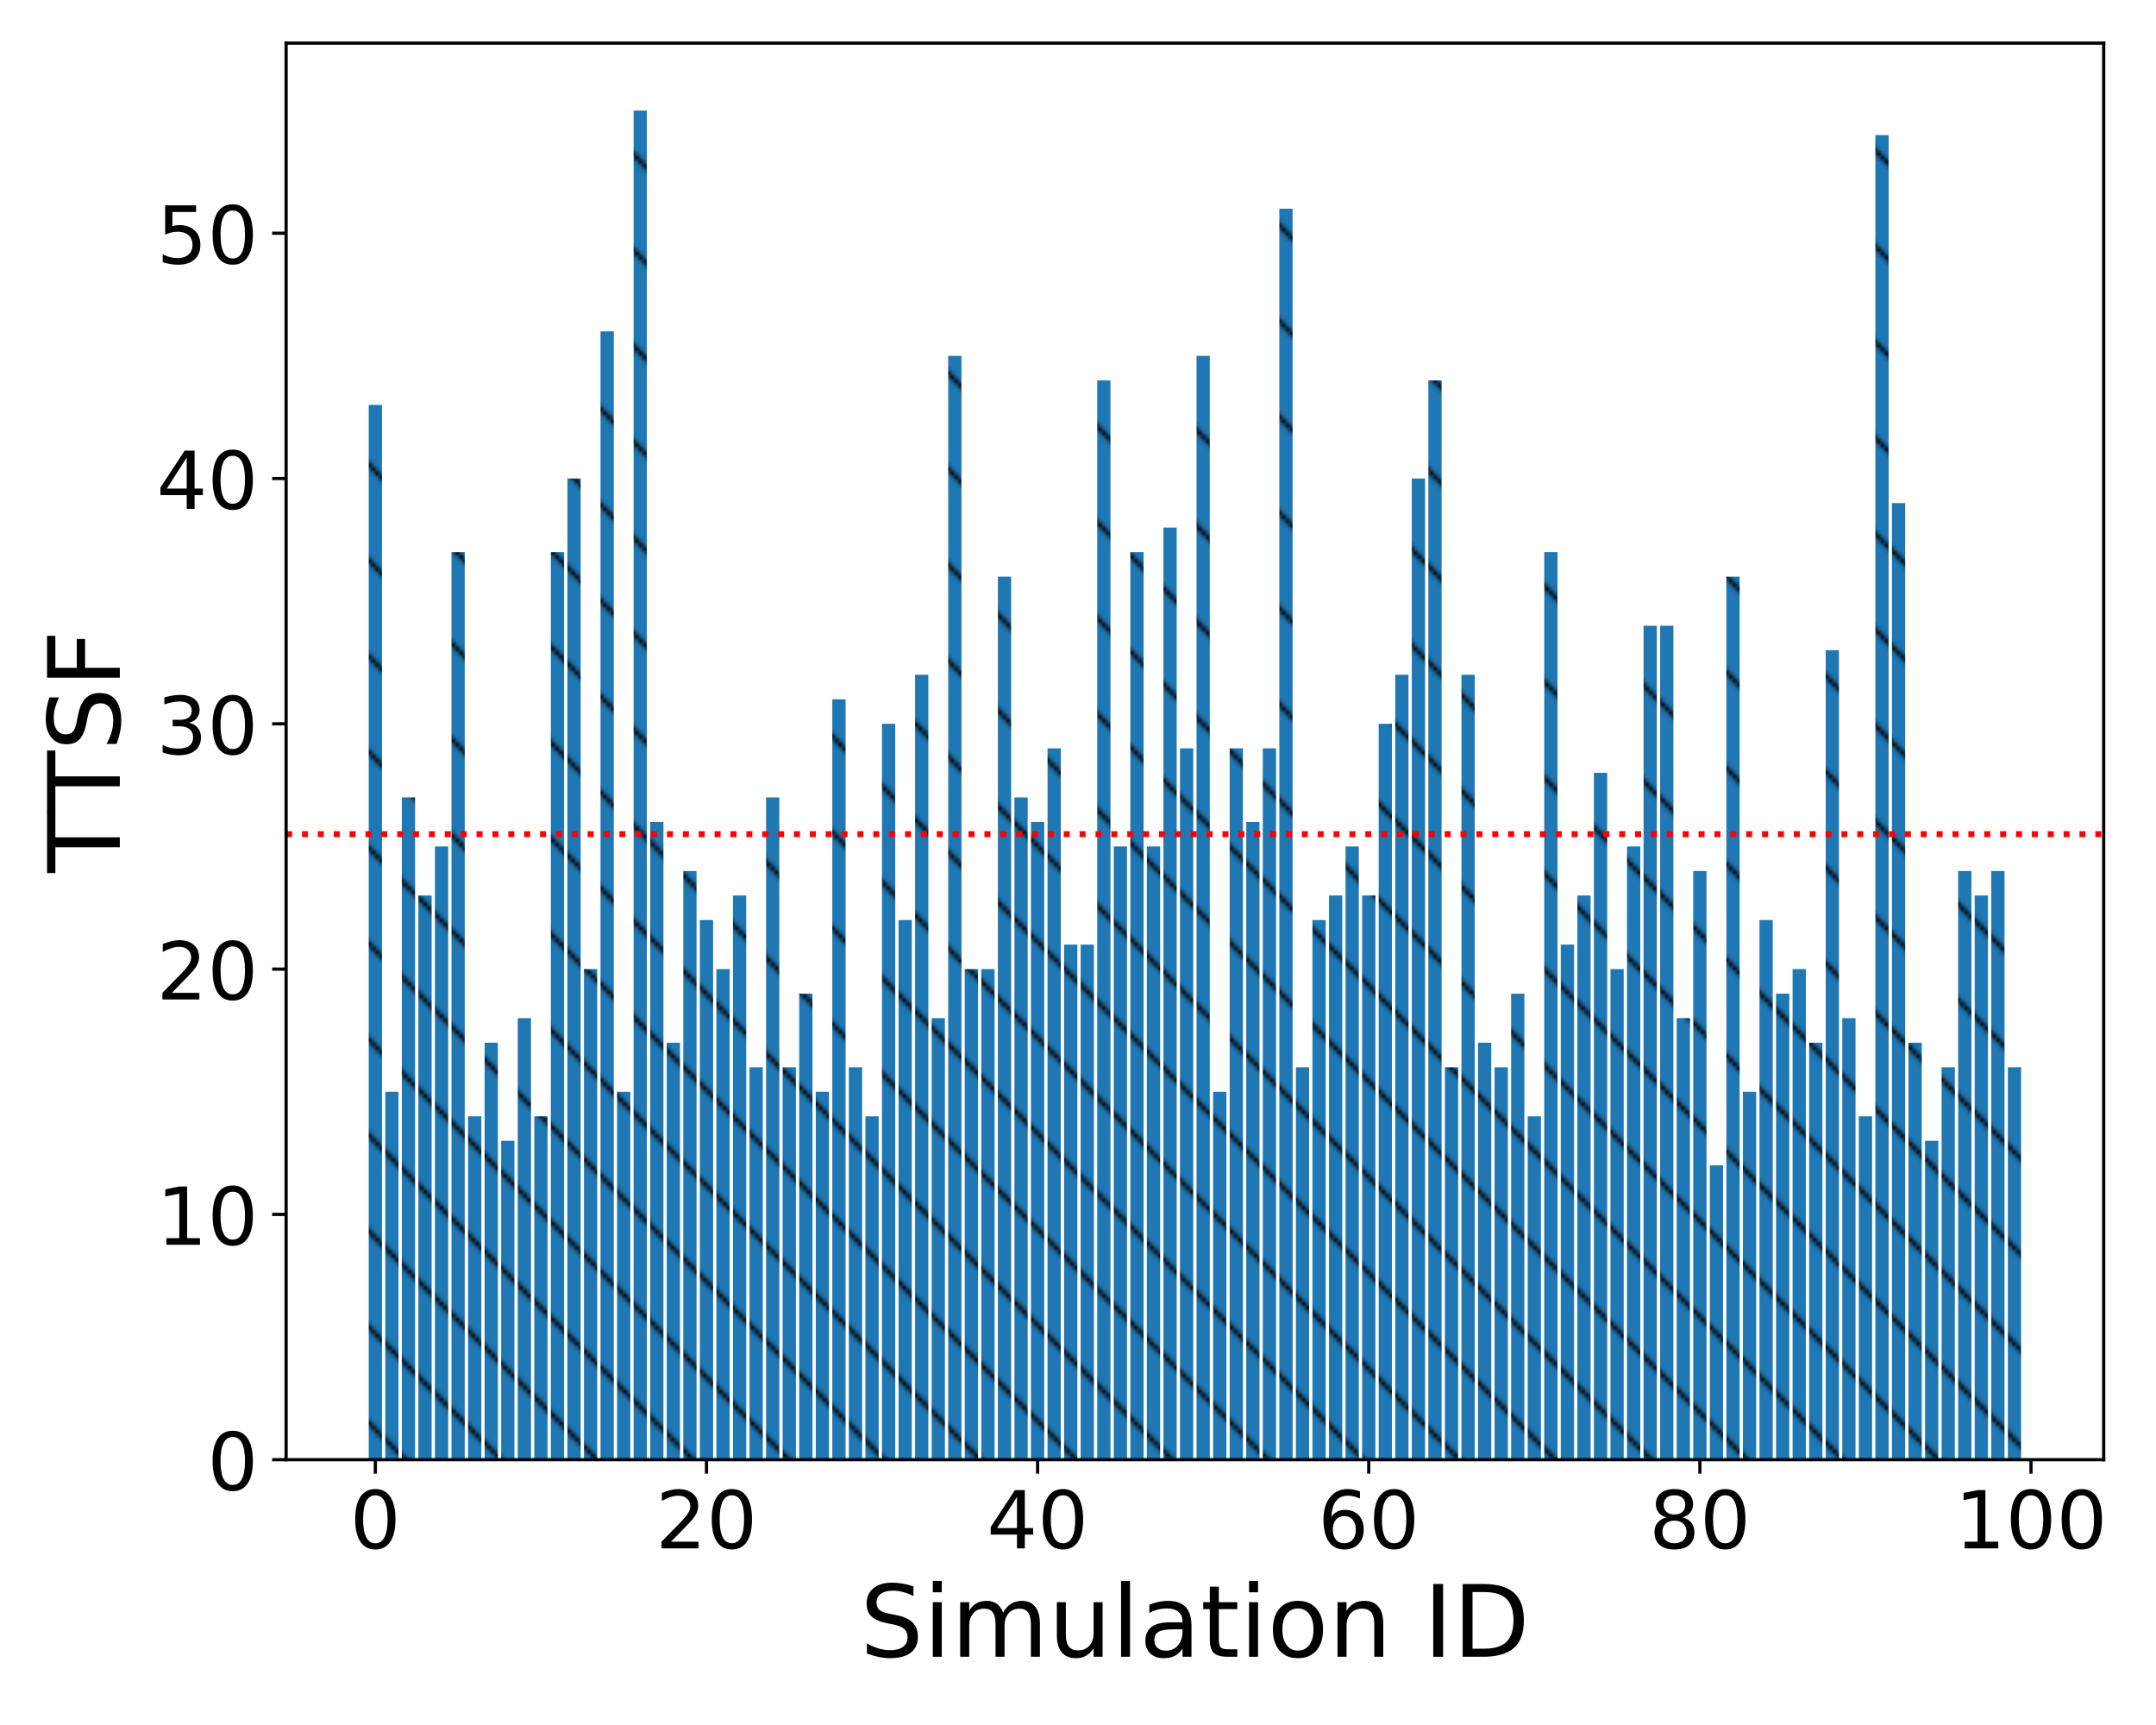 <?xml version="1.0" encoding="utf-8" standalone="no"?>
<!DOCTYPE svg PUBLIC "-//W3C//DTD SVG 1.1//EN"
  "http://www.w3.org/Graphics/SVG/1.1/DTD/svg11.dtd">
<!-- Created with matplotlib (https://matplotlib.org/) -->
<svg height="432pt" version="1.1" viewBox="0 0 540 432" width="540pt" xmlns="http://www.w3.org/2000/svg" xmlns:xlink="http://www.w3.org/1999/xlink">
 <defs>
  <style type="text/css">
*{stroke-linecap:butt;stroke-linejoin:round;}
  </style>
 </defs>
 <g id="figure_1">
  <g id="patch_1">
   <path d="M 0 432 
L 540 432 
L 540 0 
L 0 0 
z
" style="fill:#ffffff;"/>
  </g>
  <g id="axes_1">
   <g id="patch_2">
    <path d="M 71.66 365.56 
L 526.9 365.56 
L 526.9 10.8 
L 71.66 10.8 
z
" style="fill:#ffffff;"/>
   </g>
   <g id="patch_3">
    <path clip-path="url(#p00362e056c)" d="M 92.353 365.56 
L 95.67 365.56 
L 95.67 101.41 
L 92.353 101.41 
z
" style="fill:url(#h2768b518cf);"/>
   </g>
   <g id="patch_4">
    <path clip-path="url(#p00362e056c)" d="M 96.5 365.56 
L 99.817 365.56 
L 99.817 273.415 
L 96.5 273.415 
z
" style="fill:url(#h2768b518cf);"/>
   </g>
   <g id="patch_5">
    <path clip-path="url(#p00362e056c)" d="M 100.646 365.56 
L 103.964 365.56 
L 103.964 199.698 
L 100.646 199.698 
z
" style="fill:url(#h2768b518cf);"/>
   </g>
   <g id="patch_6">
    <path clip-path="url(#p00362e056c)" d="M 104.793 365.56 
L 108.111 365.56 
L 108.111 224.27 
L 104.793 224.27 
z
" style="fill:url(#h2768b518cf);"/>
   </g>
   <g id="patch_7">
    <path clip-path="url(#p00362e056c)" d="M 108.94 365.56 
L 112.258 365.56 
L 112.258 211.984 
L 108.94 211.984 
z
" style="fill:url(#h2768b518cf);"/>
   </g>
   <g id="patch_8">
    <path clip-path="url(#p00362e056c)" d="M 113.087 365.56 
L 116.404 365.56 
L 116.404 138.268 
L 113.087 138.268 
z
" style="fill:url(#h2768b518cf);"/>
   </g>
   <g id="patch_9">
    <path clip-path="url(#p00362e056c)" d="M 117.234 365.56 
L 120.551 365.56 
L 120.551 279.558 
L 117.234 279.558 
z
" style="fill:url(#h2768b518cf);"/>
   </g>
   <g id="patch_10">
    <path clip-path="url(#p00362e056c)" d="M 121.381 365.56 
L 124.698 365.56 
L 124.698 261.128 
L 121.381 261.128 
z
" style="fill:url(#h2768b518cf);"/>
   </g>
   <g id="patch_11">
    <path clip-path="url(#p00362e056c)" d="M 125.527 365.56 
L 128.845 365.56 
L 128.845 285.701 
L 125.527 285.701 
z
" style="fill:url(#h2768b518cf);"/>
   </g>
   <g id="patch_12">
    <path clip-path="url(#p00362e056c)" d="M 129.674 365.56 
L 132.992 365.56 
L 132.992 254.985 
L 129.674 254.985 
z
" style="fill:url(#h2768b518cf);"/>
   </g>
   <g id="patch_13">
    <path clip-path="url(#p00362e056c)" d="M 133.821 365.56 
L 137.139 365.56 
L 137.139 279.558 
L 133.821 279.558 
z
" style="fill:url(#h2768b518cf);"/>
   </g>
   <g id="patch_14">
    <path clip-path="url(#p00362e056c)" d="M 137.968 365.56 
L 141.285 365.56 
L 141.285 138.268 
L 137.968 138.268 
z
" style="fill:url(#h2768b518cf);"/>
   </g>
   <g id="patch_15">
    <path clip-path="url(#p00362e056c)" d="M 142.115 365.56 
L 145.432 365.56 
L 145.432 119.839 
L 142.115 119.839 
z
" style="fill:url(#h2768b518cf);"/>
   </g>
   <g id="patch_16">
    <path clip-path="url(#p00362e056c)" d="M 146.262 365.56 
L 149.579 365.56 
L 149.579 242.699 
L 146.262 242.699 
z
" style="fill:url(#h2768b518cf);"/>
   </g>
   <g id="patch_17">
    <path clip-path="url(#p00362e056c)" d="M 150.409 365.56 
L 153.726 365.56 
L 153.726 82.981 
L 150.409 82.981 
z
" style="fill:url(#h2768b518cf);"/>
   </g>
   <g id="patch_18">
    <path clip-path="url(#p00362e056c)" d="M 154.555 365.56 
L 157.873 365.56 
L 157.873 273.415 
L 154.555 273.415 
z
" style="fill:url(#h2768b518cf);"/>
   </g>
   <g id="patch_19">
    <path clip-path="url(#p00362e056c)" d="M 158.702 365.56 
L 162.02 365.56 
L 162.02 27.693 
L 158.702 27.693 
z
" style="fill:url(#h2768b518cf);"/>
   </g>
   <g id="patch_20">
    <path clip-path="url(#p00362e056c)" d="M 162.849 365.56 
L 166.167 365.56 
L 166.167 205.841 
L 162.849 205.841 
z
" style="fill:url(#h2768b518cf);"/>
   </g>
   <g id="patch_21">
    <path clip-path="url(#p00362e056c)" d="M 166.996 365.56 
L 170.313 365.56 
L 170.313 261.128 
L 166.996 261.128 
z
" style="fill:url(#h2768b518cf);"/>
   </g>
   <g id="patch_22">
    <path clip-path="url(#p00362e056c)" d="M 171.143 365.56 
L 174.46 365.56 
L 174.46 218.127 
L 171.143 218.127 
z
" style="fill:url(#h2768b518cf);"/>
   </g>
   <g id="patch_23">
    <path clip-path="url(#p00362e056c)" d="M 175.29 365.56 
L 178.607 365.56 
L 178.607 230.413 
L 175.29 230.413 
z
" style="fill:url(#h2768b518cf);"/>
   </g>
   <g id="patch_24">
    <path clip-path="url(#p00362e056c)" d="M 179.436 365.56 
L 182.754 365.56 
L 182.754 242.699 
L 179.436 242.699 
z
" style="fill:url(#h2768b518cf);"/>
   </g>
   <g id="patch_25">
    <path clip-path="url(#p00362e056c)" d="M 183.583 365.56 
L 186.901 365.56 
L 186.901 224.27 
L 183.583 224.27 
z
" style="fill:url(#h2768b518cf);"/>
   </g>
   <g id="patch_26">
    <path clip-path="url(#p00362e056c)" d="M 187.73 365.56 
L 191.048 365.56 
L 191.048 267.272 
L 187.73 267.272 
z
" style="fill:url(#h2768b518cf);"/>
   </g>
   <g id="patch_27">
    <path clip-path="url(#p00362e056c)" d="M 191.877 365.56 
L 195.194 365.56 
L 195.194 199.698 
L 191.877 199.698 
z
" style="fill:url(#h2768b518cf);"/>
   </g>
   <g id="patch_28">
    <path clip-path="url(#p00362e056c)" d="M 196.024 365.56 
L 199.341 365.56 
L 199.341 267.272 
L 196.024 267.272 
z
" style="fill:url(#h2768b518cf);"/>
   </g>
   <g id="patch_29">
    <path clip-path="url(#p00362e056c)" d="M 200.171 365.56 
L 203.488 365.56 
L 203.488 248.842 
L 200.171 248.842 
z
" style="fill:url(#h2768b518cf);"/>
   </g>
   <g id="patch_30">
    <path clip-path="url(#p00362e056c)" d="M 204.318 365.56 
L 207.635 365.56 
L 207.635 273.415 
L 204.318 273.415 
z
" style="fill:url(#h2768b518cf);"/>
   </g>
   <g id="patch_31">
    <path clip-path="url(#p00362e056c)" d="M 208.464 365.56 
L 211.782 365.56 
L 211.782 175.126 
L 208.464 175.126 
z
" style="fill:url(#h2768b518cf);"/>
   </g>
   <g id="patch_32">
    <path clip-path="url(#p00362e056c)" d="M 212.611 365.56 
L 215.929 365.56 
L 215.929 267.272 
L 212.611 267.272 
z
" style="fill:url(#h2768b518cf);"/>
   </g>
   <g id="patch_33">
    <path clip-path="url(#p00362e056c)" d="M 216.758 365.56 
L 220.076 365.56 
L 220.076 279.558 
L 216.758 279.558 
z
" style="fill:url(#h2768b518cf);"/>
   </g>
   <g id="patch_34">
    <path clip-path="url(#p00362e056c)" d="M 220.905 365.56 
L 224.222 365.56 
L 224.222 181.269 
L 220.905 181.269 
z
" style="fill:url(#h2768b518cf);"/>
   </g>
   <g id="patch_35">
    <path clip-path="url(#p00362e056c)" d="M 225.052 365.56 
L 228.369 365.56 
L 228.369 230.413 
L 225.052 230.413 
z
" style="fill:url(#h2768b518cf);"/>
   </g>
   <g id="patch_36">
    <path clip-path="url(#p00362e056c)" d="M 229.199 365.56 
L 232.516 365.56 
L 232.516 168.983 
L 229.199 168.983 
z
" style="fill:url(#h2768b518cf);"/>
   </g>
   <g id="patch_37">
    <path clip-path="url(#p00362e056c)" d="M 233.345 365.56 
L 236.663 365.56 
L 236.663 254.985 
L 233.345 254.985 
z
" style="fill:url(#h2768b518cf);"/>
   </g>
   <g id="patch_38">
    <path clip-path="url(#p00362e056c)" d="M 237.492 365.56 
L 240.81 365.56 
L 240.81 89.124 
L 237.492 89.124 
z
" style="fill:url(#h2768b518cf);"/>
   </g>
   <g id="patch_39">
    <path clip-path="url(#p00362e056c)" d="M 241.639 365.56 
L 244.957 365.56 
L 244.957 242.699 
L 241.639 242.699 
z
" style="fill:url(#h2768b518cf);"/>
   </g>
   <g id="patch_40">
    <path clip-path="url(#p00362e056c)" d="M 245.786 365.56 
L 249.103 365.56 
L 249.103 242.699 
L 245.786 242.699 
z
" style="fill:url(#h2768b518cf);"/>
   </g>
   <g id="patch_41">
    <path clip-path="url(#p00362e056c)" d="M 249.933 365.56 
L 253.25 365.56 
L 253.25 144.411 
L 249.933 144.411 
z
" style="fill:url(#h2768b518cf);"/>
   </g>
   <g id="patch_42">
    <path clip-path="url(#p00362e056c)" d="M 254.08 365.56 
L 257.397 365.56 
L 257.397 199.698 
L 254.08 199.698 
z
" style="fill:url(#h2768b518cf);"/>
   </g>
   <g id="patch_43">
    <path clip-path="url(#p00362e056c)" d="M 258.226 365.56 
L 261.544 365.56 
L 261.544 205.841 
L 258.226 205.841 
z
" style="fill:url(#h2768b518cf);"/>
   </g>
   <g id="patch_44">
    <path clip-path="url(#p00362e056c)" d="M 262.373 365.56 
L 265.691 365.56 
L 265.691 187.412 
L 262.373 187.412 
z
" style="fill:url(#h2768b518cf);"/>
   </g>
   <g id="patch_45">
    <path clip-path="url(#p00362e056c)" d="M 266.52 365.56 
L 269.838 365.56 
L 269.838 236.556 
L 266.52 236.556 
z
" style="fill:url(#h2768b518cf);"/>
   </g>
   <g id="patch_46">
    <path clip-path="url(#p00362e056c)" d="M 270.667 365.56 
L 273.984 365.56 
L 273.984 236.556 
L 270.667 236.556 
z
" style="fill:url(#h2768b518cf);"/>
   </g>
   <g id="patch_47">
    <path clip-path="url(#p00362e056c)" d="M 274.814 365.56 
L 278.131 365.56 
L 278.131 95.267 
L 274.814 95.267 
z
" style="fill:url(#h2768b518cf);"/>
   </g>
   <g id="patch_48">
    <path clip-path="url(#p00362e056c)" d="M 278.961 365.56 
L 282.278 365.56 
L 282.278 211.984 
L 278.961 211.984 
z
" style="fill:url(#h2768b518cf);"/>
   </g>
   <g id="patch_49">
    <path clip-path="url(#p00362e056c)" d="M 283.108 365.56 
L 286.425 365.56 
L 286.425 138.268 
L 283.108 138.268 
z
" style="fill:url(#h2768b518cf);"/>
   </g>
   <g id="patch_50">
    <path clip-path="url(#p00362e056c)" d="M 287.254 365.56 
L 290.572 365.56 
L 290.572 211.984 
L 287.254 211.984 
z
" style="fill:url(#h2768b518cf);"/>
   </g>
   <g id="patch_51">
    <path clip-path="url(#p00362e056c)" d="M 291.401 365.56 
L 294.719 365.56 
L 294.719 132.125 
L 291.401 132.125 
z
" style="fill:url(#h2768b518cf);"/>
   </g>
   <g id="patch_52">
    <path clip-path="url(#p00362e056c)" d="M 295.548 365.56 
L 298.866 365.56 
L 298.866 187.412 
L 295.548 187.412 
z
" style="fill:url(#h2768b518cf);"/>
   </g>
   <g id="patch_53">
    <path clip-path="url(#p00362e056c)" d="M 299.695 365.56 
L 303.012 365.56 
L 303.012 89.124 
L 299.695 89.124 
z
" style="fill:url(#h2768b518cf);"/>
   </g>
   <g id="patch_54">
    <path clip-path="url(#p00362e056c)" d="M 303.842 365.56 
L 307.159 365.56 
L 307.159 273.415 
L 303.842 273.415 
z
" style="fill:url(#h2768b518cf);"/>
   </g>
   <g id="patch_55">
    <path clip-path="url(#p00362e056c)" d="M 307.989 365.56 
L 311.306 365.56 
L 311.306 187.412 
L 307.989 187.412 
z
" style="fill:url(#h2768b518cf);"/>
   </g>
   <g id="patch_56">
    <path clip-path="url(#p00362e056c)" d="M 312.135 365.56 
L 315.453 365.56 
L 315.453 205.841 
L 312.135 205.841 
z
" style="fill:url(#h2768b518cf);"/>
   </g>
   <g id="patch_57">
    <path clip-path="url(#p00362e056c)" d="M 316.282 365.56 
L 319.6 365.56 
L 319.6 187.412 
L 316.282 187.412 
z
" style="fill:url(#h2768b518cf);"/>
   </g>
   <g id="patch_58">
    <path clip-path="url(#p00362e056c)" d="M 320.429 365.56 
L 323.747 365.56 
L 323.747 52.265 
L 320.429 52.265 
z
" style="fill:url(#h2768b518cf);"/>
   </g>
   <g id="patch_59">
    <path clip-path="url(#p00362e056c)" d="M 324.576 365.56 
L 327.893 365.56 
L 327.893 267.272 
L 324.576 267.272 
z
" style="fill:url(#h2768b518cf);"/>
   </g>
   <g id="patch_60">
    <path clip-path="url(#p00362e056c)" d="M 328.723 365.56 
L 332.04 365.56 
L 332.04 230.413 
L 328.723 230.413 
z
" style="fill:url(#h2768b518cf);"/>
   </g>
   <g id="patch_61">
    <path clip-path="url(#p00362e056c)" d="M 332.87 365.56 
L 336.187 365.56 
L 336.187 224.27 
L 332.87 224.27 
z
" style="fill:url(#h2768b518cf);"/>
   </g>
   <g id="patch_62">
    <path clip-path="url(#p00362e056c)" d="M 337.016 365.56 
L 340.334 365.56 
L 340.334 211.984 
L 337.016 211.984 
z
" style="fill:url(#h2768b518cf);"/>
   </g>
   <g id="patch_63">
    <path clip-path="url(#p00362e056c)" d="M 341.163 365.56 
L 344.481 365.56 
L 344.481 224.27 
L 341.163 224.27 
z
" style="fill:url(#h2768b518cf);"/>
   </g>
   <g id="patch_64">
    <path clip-path="url(#p00362e056c)" d="M 345.31 365.56 
L 348.628 365.56 
L 348.628 181.269 
L 345.31 181.269 
z
" style="fill:url(#h2768b518cf);"/>
   </g>
   <g id="patch_65">
    <path clip-path="url(#p00362e056c)" d="M 349.457 365.56 
L 352.774 365.56 
L 352.774 168.983 
L 349.457 168.983 
z
" style="fill:url(#h2768b518cf);"/>
   </g>
   <g id="patch_66">
    <path clip-path="url(#p00362e056c)" d="M 353.604 365.56 
L 356.921 365.56 
L 356.921 119.839 
L 353.604 119.839 
z
" style="fill:url(#h2768b518cf);"/>
   </g>
   <g id="patch_67">
    <path clip-path="url(#p00362e056c)" d="M 357.751 365.56 
L 361.068 365.56 
L 361.068 95.267 
L 357.751 95.267 
z
" style="fill:url(#h2768b518cf);"/>
   </g>
   <g id="patch_68">
    <path clip-path="url(#p00362e056c)" d="M 361.898 365.56 
L 365.215 365.56 
L 365.215 267.272 
L 361.898 267.272 
z
" style="fill:url(#h2768b518cf);"/>
   </g>
   <g id="patch_69">
    <path clip-path="url(#p00362e056c)" d="M 366.044 365.56 
L 369.362 365.56 
L 369.362 168.983 
L 366.044 168.983 
z
" style="fill:url(#h2768b518cf);"/>
   </g>
   <g id="patch_70">
    <path clip-path="url(#p00362e056c)" d="M 370.191 365.56 
L 373.509 365.56 
L 373.509 261.128 
L 370.191 261.128 
z
" style="fill:url(#h2768b518cf);"/>
   </g>
   <g id="patch_71">
    <path clip-path="url(#p00362e056c)" d="M 374.338 365.56 
L 377.656 365.56 
L 377.656 267.272 
L 374.338 267.272 
z
" style="fill:url(#h2768b518cf);"/>
   </g>
   <g id="patch_72">
    <path clip-path="url(#p00362e056c)" d="M 378.485 365.56 
L 381.802 365.56 
L 381.802 248.842 
L 378.485 248.842 
z
" style="fill:url(#h2768b518cf);"/>
   </g>
   <g id="patch_73">
    <path clip-path="url(#p00362e056c)" d="M 382.632 365.56 
L 385.949 365.56 
L 385.949 279.558 
L 382.632 279.558 
z
" style="fill:url(#h2768b518cf);"/>
   </g>
   <g id="patch_74">
    <path clip-path="url(#p00362e056c)" d="M 386.779 365.56 
L 390.096 365.56 
L 390.096 138.268 
L 386.779 138.268 
z
" style="fill:url(#h2768b518cf);"/>
   </g>
   <g id="patch_75">
    <path clip-path="url(#p00362e056c)" d="M 390.925 365.56 
L 394.243 365.56 
L 394.243 236.556 
L 390.925 236.556 
z
" style="fill:url(#h2768b518cf);"/>
   </g>
   <g id="patch_76">
    <path clip-path="url(#p00362e056c)" d="M 395.072 365.56 
L 398.39 365.56 
L 398.39 224.27 
L 395.072 224.27 
z
" style="fill:url(#h2768b518cf);"/>
   </g>
   <g id="patch_77">
    <path clip-path="url(#p00362e056c)" d="M 399.219 365.56 
L 402.537 365.56 
L 402.537 193.555 
L 399.219 193.555 
z
" style="fill:url(#h2768b518cf);"/>
   </g>
   <g id="patch_78">
    <path clip-path="url(#p00362e056c)" d="M 403.366 365.56 
L 406.683 365.56 
L 406.683 242.699 
L 403.366 242.699 
z
" style="fill:url(#h2768b518cf);"/>
   </g>
   <g id="patch_79">
    <path clip-path="url(#p00362e056c)" d="M 407.513 365.56 
L 410.83 365.56 
L 410.83 211.984 
L 407.513 211.984 
z
" style="fill:url(#h2768b518cf);"/>
   </g>
   <g id="patch_80">
    <path clip-path="url(#p00362e056c)" d="M 411.66 365.56 
L 414.977 365.56 
L 414.977 156.697 
L 411.66 156.697 
z
" style="fill:url(#h2768b518cf);"/>
   </g>
   <g id="patch_81">
    <path clip-path="url(#p00362e056c)" d="M 415.807 365.56 
L 419.124 365.56 
L 419.124 156.697 
L 415.807 156.697 
z
" style="fill:url(#h2768b518cf);"/>
   </g>
   <g id="patch_82">
    <path clip-path="url(#p00362e056c)" d="M 419.953 365.56 
L 423.271 365.56 
L 423.271 254.985 
L 419.953 254.985 
z
" style="fill:url(#h2768b518cf);"/>
   </g>
   <g id="patch_83">
    <path clip-path="url(#p00362e056c)" d="M 424.1 365.56 
L 427.418 365.56 
L 427.418 218.127 
L 424.1 218.127 
z
" style="fill:url(#h2768b518cf);"/>
   </g>
   <g id="patch_84">
    <path clip-path="url(#p00362e056c)" d="M 428.247 365.56 
L 431.565 365.56 
L 431.565 291.844 
L 428.247 291.844 
z
" style="fill:url(#h2768b518cf);"/>
   </g>
   <g id="patch_85">
    <path clip-path="url(#p00362e056c)" d="M 432.394 365.56 
L 435.711 365.56 
L 435.711 144.411 
L 432.394 144.411 
z
" style="fill:url(#h2768b518cf);"/>
   </g>
   <g id="patch_86">
    <path clip-path="url(#p00362e056c)" d="M 436.541 365.56 
L 439.858 365.56 
L 439.858 273.415 
L 436.541 273.415 
z
" style="fill:url(#h2768b518cf);"/>
   </g>
   <g id="patch_87">
    <path clip-path="url(#p00362e056c)" d="M 440.688 365.56 
L 444.005 365.56 
L 444.005 230.413 
L 440.688 230.413 
z
" style="fill:url(#h2768b518cf);"/>
   </g>
   <g id="patch_88">
    <path clip-path="url(#p00362e056c)" d="M 444.834 365.56 
L 448.152 365.56 
L 448.152 248.842 
L 444.834 248.842 
z
" style="fill:url(#h2768b518cf);"/>
   </g>
   <g id="patch_89">
    <path clip-path="url(#p00362e056c)" d="M 448.981 365.56 
L 452.299 365.56 
L 452.299 242.699 
L 448.981 242.699 
z
" style="fill:url(#h2768b518cf);"/>
   </g>
   <g id="patch_90">
    <path clip-path="url(#p00362e056c)" d="M 453.128 365.56 
L 456.446 365.56 
L 456.446 261.128 
L 453.128 261.128 
z
" style="fill:url(#h2768b518cf);"/>
   </g>
   <g id="patch_91">
    <path clip-path="url(#p00362e056c)" d="M 457.275 365.56 
L 460.592 365.56 
L 460.592 162.84 
L 457.275 162.84 
z
" style="fill:url(#h2768b518cf);"/>
   </g>
   <g id="patch_92">
    <path clip-path="url(#p00362e056c)" d="M 461.422 365.56 
L 464.739 365.56 
L 464.739 254.985 
L 461.422 254.985 
z
" style="fill:url(#h2768b518cf);"/>
   </g>
   <g id="patch_93">
    <path clip-path="url(#p00362e056c)" d="M 465.569 365.56 
L 468.886 365.56 
L 468.886 279.558 
L 465.569 279.558 
z
" style="fill:url(#h2768b518cf);"/>
   </g>
   <g id="patch_94">
    <path clip-path="url(#p00362e056c)" d="M 469.715 365.56 
L 473.033 365.56 
L 473.033 33.836 
L 469.715 33.836 
z
" style="fill:url(#h2768b518cf);"/>
   </g>
   <g id="patch_95">
    <path clip-path="url(#p00362e056c)" d="M 473.862 365.56 
L 477.18 365.56 
L 477.18 125.982 
L 473.862 125.982 
z
" style="fill:url(#h2768b518cf);"/>
   </g>
   <g id="patch_96">
    <path clip-path="url(#p00362e056c)" d="M 478.009 365.56 
L 481.327 365.56 
L 481.327 261.128 
L 478.009 261.128 
z
" style="fill:url(#h2768b518cf);"/>
   </g>
   <g id="patch_97">
    <path clip-path="url(#p00362e056c)" d="M 482.156 365.56 
L 485.473 365.56 
L 485.473 285.701 
L 482.156 285.701 
z
" style="fill:url(#h2768b518cf);"/>
   </g>
   <g id="patch_98">
    <path clip-path="url(#p00362e056c)" d="M 486.303 365.56 
L 489.62 365.56 
L 489.62 267.272 
L 486.303 267.272 
z
" style="fill:url(#h2768b518cf);"/>
   </g>
   <g id="patch_99">
    <path clip-path="url(#p00362e056c)" d="M 490.45 365.56 
L 493.767 365.56 
L 493.767 218.127 
L 490.45 218.127 
z
" style="fill:url(#h2768b518cf);"/>
   </g>
   <g id="patch_100">
    <path clip-path="url(#p00362e056c)" d="M 494.597 365.56 
L 497.914 365.56 
L 497.914 224.27 
L 494.597 224.27 
z
" style="fill:url(#h2768b518cf);"/>
   </g>
   <g id="patch_101">
    <path clip-path="url(#p00362e056c)" d="M 498.743 365.56 
L 502.061 365.56 
L 502.061 218.127 
L 498.743 218.127 
z
" style="fill:url(#h2768b518cf);"/>
   </g>
   <g id="patch_102">
    <path clip-path="url(#p00362e056c)" d="M 502.89 365.56 
L 506.208 365.56 
L 506.208 267.272 
L 502.89 267.272 
z
" style="fill:url(#h2768b518cf);"/>
   </g>
   <g id="matplotlib.axis_1">
    <g id="xtick_1">
     <g id="line2d_1">
      <defs>
       <path d="M 0 0 
L 0 3.5 
" id="m2ce499c3a9" style="stroke:#000000;stroke-width:0.8;"/>
      </defs>
      <g>
       <use style="stroke:#000000;stroke-width:0.8;" x="94.011" xlink:href="#m2ce499c3a9" y="365.56"/>
      </g>
     </g>
     <g id="text_1">
      <!-- 0 -->
      <defs>
       <path d="M 31.781 66.406 
Q 24.172 66.406 20.328 58.906 
Q 16.5 51.422 16.5 36.375 
Q 16.5 21.391 20.328 13.891 
Q 24.172 6.391 31.781 6.391 
Q 39.453 6.391 43.281 13.891 
Q 47.125 21.391 47.125 36.375 
Q 47.125 51.422 43.281 58.906 
Q 39.453 66.406 31.781 66.406 
z
M 31.781 74.219 
Q 44.047 74.219 50.516 64.516 
Q 56.984 54.828 56.984 36.375 
Q 56.984 17.969 50.516 8.266 
Q 44.047 -1.422 31.781 -1.422 
Q 19.531 -1.422 13.062 8.266 
Q 6.594 17.969 6.594 36.375 
Q 6.594 54.828 13.062 64.516 
Q 19.531 74.219 31.781 74.219 
z
" id="DejaVuSans-48"/>
      </defs>
      <g transform="translate(87.649 387.757)scale(0.2 -0.2)">
       <use xlink:href="#DejaVuSans-48"/>
      </g>
     </g>
    </g>
    <g id="xtick_2">
     <g id="line2d_2">
      <g>
       <use style="stroke:#000000;stroke-width:0.8;" x="176.948" xlink:href="#m2ce499c3a9" y="365.56"/>
      </g>
     </g>
     <g id="text_2">
      <!-- 20 -->
      <defs>
       <path d="M 19.188 8.297 
L 53.609 8.297 
L 53.609 0 
L 7.328 0 
L 7.328 8.297 
Q 12.938 14.109 22.625 23.891 
Q 32.328 33.688 34.812 36.531 
Q 39.547 41.844 41.422 45.531 
Q 43.312 49.219 43.312 52.781 
Q 43.312 58.594 39.234 62.25 
Q 35.156 65.922 28.609 65.922 
Q 23.969 65.922 18.812 64.312 
Q 13.672 62.703 7.812 59.422 
L 7.812 69.391 
Q 13.766 71.781 18.938 73 
Q 24.125 74.219 28.422 74.219 
Q 39.75 74.219 46.484 68.547 
Q 53.219 62.891 53.219 53.422 
Q 53.219 48.922 51.531 44.891 
Q 49.859 40.875 45.406 35.406 
Q 44.188 33.984 37.641 27.219 
Q 31.109 20.453 19.188 8.297 
z
" id="DejaVuSans-50"/>
      </defs>
      <g transform="translate(164.223 387.757)scale(0.2 -0.2)">
       <use xlink:href="#DejaVuSans-50"/>
       <use x="63.623" xlink:href="#DejaVuSans-48"/>
      </g>
     </g>
    </g>
    <g id="xtick_3">
     <g id="line2d_3">
      <g>
       <use style="stroke:#000000;stroke-width:0.8;" x="259.885" xlink:href="#m2ce499c3a9" y="365.56"/>
      </g>
     </g>
     <g id="text_3">
      <!-- 40 -->
      <defs>
       <path d="M 37.797 64.312 
L 12.891 25.391 
L 37.797 25.391 
z
M 35.203 72.906 
L 47.609 72.906 
L 47.609 25.391 
L 58.016 25.391 
L 58.016 17.188 
L 47.609 17.188 
L 47.609 0 
L 37.797 0 
L 37.797 17.188 
L 4.891 17.188 
L 4.891 26.703 
z
" id="DejaVuSans-52"/>
      </defs>
      <g transform="translate(247.16 387.757)scale(0.2 -0.2)">
       <use xlink:href="#DejaVuSans-52"/>
       <use x="63.623" xlink:href="#DejaVuSans-48"/>
      </g>
     </g>
    </g>
    <g id="xtick_4">
     <g id="line2d_4">
      <g>
       <use style="stroke:#000000;stroke-width:0.8;" x="342.822" xlink:href="#m2ce499c3a9" y="365.56"/>
      </g>
     </g>
     <g id="text_4">
      <!-- 60 -->
      <defs>
       <path d="M 33.016 40.375 
Q 26.375 40.375 22.484 35.828 
Q 18.609 31.297 18.609 23.391 
Q 18.609 15.531 22.484 10.953 
Q 26.375 6.391 33.016 6.391 
Q 39.656 6.391 43.531 10.953 
Q 47.406 15.531 47.406 23.391 
Q 47.406 31.297 43.531 35.828 
Q 39.656 40.375 33.016 40.375 
z
M 52.594 71.297 
L 52.594 62.312 
Q 48.875 64.062 45.094 64.984 
Q 41.312 65.922 37.594 65.922 
Q 27.828 65.922 22.672 59.328 
Q 17.531 52.734 16.797 39.406 
Q 19.672 43.656 24.016 45.922 
Q 28.375 48.188 33.594 48.188 
Q 44.578 48.188 50.953 41.516 
Q 57.328 34.859 57.328 23.391 
Q 57.328 12.156 50.688 5.359 
Q 44.047 -1.422 33.016 -1.422 
Q 20.359 -1.422 13.672 8.266 
Q 6.984 17.969 6.984 36.375 
Q 6.984 53.656 15.188 63.938 
Q 23.391 74.219 37.203 74.219 
Q 40.922 74.219 44.703 73.484 
Q 48.484 72.75 52.594 71.297 
z
" id="DejaVuSans-54"/>
      </defs>
      <g transform="translate(330.097 387.757)scale(0.2 -0.2)">
       <use xlink:href="#DejaVuSans-54"/>
       <use x="63.623" xlink:href="#DejaVuSans-48"/>
      </g>
     </g>
    </g>
    <g id="xtick_5">
     <g id="line2d_5">
      <g>
       <use style="stroke:#000000;stroke-width:0.8;" x="425.759" xlink:href="#m2ce499c3a9" y="365.56"/>
      </g>
     </g>
     <g id="text_5">
      <!-- 80 -->
      <defs>
       <path d="M 31.781 34.625 
Q 24.75 34.625 20.719 30.859 
Q 16.703 27.094 16.703 20.516 
Q 16.703 13.922 20.719 10.156 
Q 24.75 6.391 31.781 6.391 
Q 38.812 6.391 42.859 10.172 
Q 46.922 13.969 46.922 20.516 
Q 46.922 27.094 42.891 30.859 
Q 38.875 34.625 31.781 34.625 
z
M 21.922 38.812 
Q 15.578 40.375 12.031 44.719 
Q 8.5 49.078 8.5 55.328 
Q 8.5 64.062 14.719 69.141 
Q 20.953 74.219 31.781 74.219 
Q 42.672 74.219 48.875 69.141 
Q 55.078 64.062 55.078 55.328 
Q 55.078 49.078 51.531 44.719 
Q 48 40.375 41.703 38.812 
Q 48.828 37.156 52.797 32.312 
Q 56.781 27.484 56.781 20.516 
Q 56.781 9.906 50.312 4.234 
Q 43.844 -1.422 31.781 -1.422 
Q 19.734 -1.422 13.25 4.234 
Q 6.781 9.906 6.781 20.516 
Q 6.781 27.484 10.781 32.312 
Q 14.797 37.156 21.922 38.812 
z
M 18.312 54.391 
Q 18.312 48.734 21.844 45.562 
Q 25.391 42.391 31.781 42.391 
Q 38.141 42.391 41.719 45.562 
Q 45.312 48.734 45.312 54.391 
Q 45.312 60.062 41.719 63.234 
Q 38.141 66.406 31.781 66.406 
Q 25.391 66.406 21.844 63.234 
Q 18.312 60.062 18.312 54.391 
z
" id="DejaVuSans-56"/>
      </defs>
      <g transform="translate(413.034 387.757)scale(0.2 -0.2)">
       <use xlink:href="#DejaVuSans-56"/>
       <use x="63.623" xlink:href="#DejaVuSans-48"/>
      </g>
     </g>
    </g>
    <g id="xtick_6">
     <g id="line2d_6">
      <g>
       <use style="stroke:#000000;stroke-width:0.8;" x="508.696" xlink:href="#m2ce499c3a9" y="365.56"/>
      </g>
     </g>
     <g id="text_6">
      <!-- 100 -->
      <defs>
       <path d="M 12.406 8.297 
L 28.516 8.297 
L 28.516 63.922 
L 10.984 60.406 
L 10.984 69.391 
L 28.422 72.906 
L 38.281 72.906 
L 38.281 8.297 
L 54.391 8.297 
L 54.391 0 
L 12.406 0 
z
" id="DejaVuSans-49"/>
      </defs>
      <g transform="translate(489.608 387.757)scale(0.2 -0.2)">
       <use xlink:href="#DejaVuSans-49"/>
       <use x="63.623" xlink:href="#DejaVuSans-48"/>
       <use x="127.246" xlink:href="#DejaVuSans-48"/>
      </g>
     </g>
    </g>
    <g id="text_7">
     <!-- Simulation ID -->
     <defs>
      <path d="M 53.516 70.516 
L 53.516 60.891 
Q 47.906 63.578 42.922 64.891 
Q 37.938 66.219 33.297 66.219 
Q 25.25 66.219 20.875 63.094 
Q 16.5 59.969 16.5 54.203 
Q 16.5 49.359 19.406 46.891 
Q 22.312 44.438 30.422 42.922 
L 36.375 41.703 
Q 47.406 39.594 52.656 34.297 
Q 57.906 29 57.906 20.125 
Q 57.906 9.516 50.797 4.047 
Q 43.703 -1.422 29.984 -1.422 
Q 24.812 -1.422 18.969 -0.25 
Q 13.141 0.922 6.891 3.219 
L 6.891 13.375 
Q 12.891 10.016 18.656 8.297 
Q 24.422 6.594 29.984 6.594 
Q 38.422 6.594 43.016 9.906 
Q 47.609 13.234 47.609 19.391 
Q 47.609 24.75 44.312 27.781 
Q 41.016 30.812 33.5 32.328 
L 27.484 33.5 
Q 16.453 35.688 11.516 40.375 
Q 6.594 45.062 6.594 53.422 
Q 6.594 63.094 13.406 68.656 
Q 20.219 74.219 32.172 74.219 
Q 37.312 74.219 42.625 73.281 
Q 47.953 72.359 53.516 70.516 
z
" id="DejaVuSans-83"/>
      <path d="M 9.422 54.688 
L 18.406 54.688 
L 18.406 0 
L 9.422 0 
z
M 9.422 75.984 
L 18.406 75.984 
L 18.406 64.594 
L 9.422 64.594 
z
" id="DejaVuSans-105"/>
      <path d="M 52 44.188 
Q 55.375 50.25 60.062 53.125 
Q 64.75 56 71.094 56 
Q 79.641 56 84.281 50.016 
Q 88.922 44.047 88.922 33.016 
L 88.922 0 
L 79.891 0 
L 79.891 32.719 
Q 79.891 40.578 77.094 44.375 
Q 74.312 48.188 68.609 48.188 
Q 61.625 48.188 57.562 43.547 
Q 53.516 38.922 53.516 30.906 
L 53.516 0 
L 44.484 0 
L 44.484 32.719 
Q 44.484 40.625 41.703 44.406 
Q 38.922 48.188 33.109 48.188 
Q 26.219 48.188 22.156 43.531 
Q 18.109 38.875 18.109 30.906 
L 18.109 0 
L 9.078 0 
L 9.078 54.688 
L 18.109 54.688 
L 18.109 46.188 
Q 21.188 51.219 25.484 53.609 
Q 29.781 56 35.688 56 
Q 41.656 56 45.828 52.969 
Q 50 49.953 52 44.188 
z
" id="DejaVuSans-109"/>
      <path d="M 8.5 21.578 
L 8.5 54.688 
L 17.484 54.688 
L 17.484 21.922 
Q 17.484 14.156 20.5 10.266 
Q 23.531 6.391 29.594 6.391 
Q 36.859 6.391 41.078 11.031 
Q 45.312 15.672 45.312 23.688 
L 45.312 54.688 
L 54.297 54.688 
L 54.297 0 
L 45.312 0 
L 45.312 8.406 
Q 42.047 3.422 37.719 1 
Q 33.406 -1.422 27.688 -1.422 
Q 18.266 -1.422 13.375 4.438 
Q 8.5 10.297 8.5 21.578 
z
M 31.109 56 
z
" id="DejaVuSans-117"/>
      <path d="M 9.422 75.984 
L 18.406 75.984 
L 18.406 0 
L 9.422 0 
z
" id="DejaVuSans-108"/>
      <path d="M 34.281 27.484 
Q 23.391 27.484 19.188 25 
Q 14.984 22.516 14.984 16.5 
Q 14.984 11.719 18.141 8.906 
Q 21.297 6.109 26.703 6.109 
Q 34.188 6.109 38.703 11.406 
Q 43.219 16.703 43.219 25.484 
L 43.219 27.484 
z
M 52.203 31.203 
L 52.203 0 
L 43.219 0 
L 43.219 8.297 
Q 40.141 3.328 35.547 0.953 
Q 30.953 -1.422 24.312 -1.422 
Q 15.922 -1.422 10.953 3.297 
Q 6 8.016 6 15.922 
Q 6 25.141 12.172 29.828 
Q 18.359 34.516 30.609 34.516 
L 43.219 34.516 
L 43.219 35.406 
Q 43.219 41.609 39.141 45 
Q 35.062 48.391 27.688 48.391 
Q 23 48.391 18.547 47.266 
Q 14.109 46.141 10.016 43.891 
L 10.016 52.203 
Q 14.938 54.109 19.578 55.047 
Q 24.219 56 28.609 56 
Q 40.484 56 46.344 49.844 
Q 52.203 43.703 52.203 31.203 
z
" id="DejaVuSans-97"/>
      <path d="M 18.312 70.219 
L 18.312 54.688 
L 36.812 54.688 
L 36.812 47.703 
L 18.312 47.703 
L 18.312 18.016 
Q 18.312 11.328 20.141 9.422 
Q 21.969 7.516 27.594 7.516 
L 36.812 7.516 
L 36.812 0 
L 27.594 0 
Q 17.188 0 13.234 3.875 
Q 9.281 7.766 9.281 18.016 
L 9.281 47.703 
L 2.688 47.703 
L 2.688 54.688 
L 9.281 54.688 
L 9.281 70.219 
z
" id="DejaVuSans-116"/>
      <path d="M 30.609 48.391 
Q 23.391 48.391 19.188 42.75 
Q 14.984 37.109 14.984 27.297 
Q 14.984 17.484 19.156 11.844 
Q 23.344 6.203 30.609 6.203 
Q 37.797 6.203 41.984 11.859 
Q 46.188 17.531 46.188 27.297 
Q 46.188 37.016 41.984 42.703 
Q 37.797 48.391 30.609 48.391 
z
M 30.609 56 
Q 42.328 56 49.016 48.375 
Q 55.719 40.766 55.719 27.297 
Q 55.719 13.875 49.016 6.219 
Q 42.328 -1.422 30.609 -1.422 
Q 18.844 -1.422 12.172 6.219 
Q 5.516 13.875 5.516 27.297 
Q 5.516 40.766 12.172 48.375 
Q 18.844 56 30.609 56 
z
" id="DejaVuSans-111"/>
      <path d="M 54.891 33.016 
L 54.891 0 
L 45.906 0 
L 45.906 32.719 
Q 45.906 40.484 42.875 44.328 
Q 39.844 48.188 33.797 48.188 
Q 26.516 48.188 22.312 43.547 
Q 18.109 38.922 18.109 30.906 
L 18.109 0 
L 9.078 0 
L 9.078 54.688 
L 18.109 54.688 
L 18.109 46.188 
Q 21.344 51.125 25.703 53.562 
Q 30.078 56 35.797 56 
Q 45.219 56 50.047 50.172 
Q 54.891 44.344 54.891 33.016 
z
" id="DejaVuSans-110"/>
      <path id="DejaVuSans-32"/>
      <path d="M 9.812 72.906 
L 19.672 72.906 
L 19.672 0 
L 9.812 0 
z
" id="DejaVuSans-73"/>
      <path d="M 19.672 64.797 
L 19.672 8.109 
L 31.594 8.109 
Q 46.688 8.109 53.688 14.938 
Q 60.688 21.781 60.688 36.531 
Q 60.688 51.172 53.688 57.984 
Q 46.688 64.797 31.594 64.797 
z
M 9.812 72.906 
L 30.078 72.906 
Q 51.266 72.906 61.172 64.094 
Q 71.094 55.281 71.094 36.531 
Q 71.094 17.672 61.125 8.828 
Q 51.172 0 30.078 0 
L 9.812 0 
z
" id="DejaVuSans-68"/>
     </defs>
     <g transform="translate(215.413 414.912)scale(0.25 -0.25)">
      <use xlink:href="#DejaVuSans-83"/>
      <use x="63.477" xlink:href="#DejaVuSans-105"/>
      <use x="91.26" xlink:href="#DejaVuSans-109"/>
      <use x="188.672" xlink:href="#DejaVuSans-117"/>
      <use x="252.051" xlink:href="#DejaVuSans-108"/>
      <use x="279.834" xlink:href="#DejaVuSans-97"/>
      <use x="341.113" xlink:href="#DejaVuSans-116"/>
      <use x="380.322" xlink:href="#DejaVuSans-105"/>
      <use x="408.105" xlink:href="#DejaVuSans-111"/>
      <use x="469.287" xlink:href="#DejaVuSans-110"/>
      <use x="532.666" xlink:href="#DejaVuSans-32"/>
      <use x="564.453" xlink:href="#DejaVuSans-73"/>
      <use x="593.945" xlink:href="#DejaVuSans-68"/>
     </g>
    </g>
   </g>
   <g id="matplotlib.axis_2">
    <g id="ytick_1">
     <g id="line2d_7">
      <defs>
       <path d="M 0 0 
L -3.5 0 
" id="me8bd555d4d" style="stroke:#000000;stroke-width:0.8;"/>
      </defs>
      <g>
       <use style="stroke:#000000;stroke-width:0.8;" x="71.66" xlink:href="#me8bd555d4d" y="365.56"/>
      </g>
     </g>
     <g id="text_8">
      <!-- 0 -->
      <g transform="translate(51.935 373.158)scale(0.2 -0.2)">
       <use xlink:href="#DejaVuSans-48"/>
      </g>
     </g>
    </g>
    <g id="ytick_2">
     <g id="line2d_8">
      <g>
       <use style="stroke:#000000;stroke-width:0.8;" x="71.66" xlink:href="#me8bd555d4d" y="304.13"/>
      </g>
     </g>
     <g id="text_9">
      <!-- 10 -->
      <g transform="translate(39.21 311.728)scale(0.2 -0.2)">
       <use xlink:href="#DejaVuSans-49"/>
       <use x="63.623" xlink:href="#DejaVuSans-48"/>
      </g>
     </g>
    </g>
    <g id="ytick_3">
     <g id="line2d_9">
      <g>
       <use style="stroke:#000000;stroke-width:0.8;" x="71.66" xlink:href="#me8bd555d4d" y="242.699"/>
      </g>
     </g>
     <g id="text_10">
      <!-- 20 -->
      <g transform="translate(39.21 250.298)scale(0.2 -0.2)">
       <use xlink:href="#DejaVuSans-50"/>
       <use x="63.623" xlink:href="#DejaVuSans-48"/>
      </g>
     </g>
    </g>
    <g id="ytick_4">
     <g id="line2d_10">
      <g>
       <use style="stroke:#000000;stroke-width:0.8;" x="71.66" xlink:href="#me8bd555d4d" y="181.269"/>
      </g>
     </g>
     <g id="text_11">
      <!-- 30 -->
      <defs>
       <path d="M 40.578 39.312 
Q 47.656 37.797 51.625 33 
Q 55.609 28.219 55.609 21.188 
Q 55.609 10.406 48.188 4.484 
Q 40.766 -1.422 27.094 -1.422 
Q 22.516 -1.422 17.656 -0.516 
Q 12.797 0.391 7.625 2.203 
L 7.625 11.719 
Q 11.719 9.328 16.594 8.109 
Q 21.484 6.891 26.812 6.891 
Q 36.078 6.891 40.938 10.547 
Q 45.797 14.203 45.797 21.188 
Q 45.797 27.641 41.281 31.266 
Q 36.766 34.906 28.719 34.906 
L 20.219 34.906 
L 20.219 43.016 
L 29.109 43.016 
Q 36.375 43.016 40.234 45.922 
Q 44.094 48.828 44.094 54.297 
Q 44.094 59.906 40.109 62.906 
Q 36.141 65.922 28.719 65.922 
Q 24.656 65.922 20.016 65.031 
Q 15.375 64.156 9.812 62.312 
L 9.812 71.094 
Q 15.438 72.656 20.344 73.438 
Q 25.25 74.219 29.594 74.219 
Q 40.828 74.219 47.359 69.109 
Q 53.906 64.016 53.906 55.328 
Q 53.906 49.266 50.438 45.094 
Q 46.969 40.922 40.578 39.312 
z
" id="DejaVuSans-51"/>
      </defs>
      <g transform="translate(39.21 188.868)scale(0.2 -0.2)">
       <use xlink:href="#DejaVuSans-51"/>
       <use x="63.623" xlink:href="#DejaVuSans-48"/>
      </g>
     </g>
    </g>
    <g id="ytick_5">
     <g id="line2d_11">
      <g>
       <use style="stroke:#000000;stroke-width:0.8;" x="71.66" xlink:href="#me8bd555d4d" y="119.839"/>
      </g>
     </g>
     <g id="text_12">
      <!-- 40 -->
      <g transform="translate(39.21 127.437)scale(0.2 -0.2)">
       <use xlink:href="#DejaVuSans-52"/>
       <use x="63.623" xlink:href="#DejaVuSans-48"/>
      </g>
     </g>
    </g>
    <g id="ytick_6">
     <g id="line2d_12">
      <g>
       <use style="stroke:#000000;stroke-width:0.8;" x="71.66" xlink:href="#me8bd555d4d" y="58.408"/>
      </g>
     </g>
     <g id="text_13">
      <!-- 50 -->
      <defs>
       <path d="M 10.797 72.906 
L 49.516 72.906 
L 49.516 64.594 
L 19.828 64.594 
L 19.828 46.734 
Q 21.969 47.469 24.109 47.828 
Q 26.266 48.188 28.422 48.188 
Q 40.625 48.188 47.75 41.5 
Q 54.891 34.812 54.891 23.391 
Q 54.891 11.625 47.562 5.094 
Q 40.234 -1.422 26.906 -1.422 
Q 22.312 -1.422 17.547 -0.641 
Q 12.797 0.141 7.719 1.703 
L 7.719 11.625 
Q 12.109 9.234 16.797 8.062 
Q 21.484 6.891 26.703 6.891 
Q 35.156 6.891 40.078 11.328 
Q 45.016 15.766 45.016 23.391 
Q 45.016 31 40.078 35.438 
Q 35.156 39.891 26.703 39.891 
Q 22.75 39.891 18.812 39.016 
Q 14.891 38.141 10.797 36.281 
z
" id="DejaVuSans-53"/>
      </defs>
      <g transform="translate(39.21 66.007)scale(0.2 -0.2)">
       <use xlink:href="#DejaVuSans-53"/>
       <use x="63.623" xlink:href="#DejaVuSans-48"/>
      </g>
     </g>
    </g>
    <g id="text_14">
     <!-- TTSF -->
     <defs>
      <path d="M -0.297 72.906 
L 61.375 72.906 
L 61.375 64.594 
L 35.5 64.594 
L 35.5 0 
L 25.594 0 
L 25.594 64.594 
L -0.297 64.594 
z
" id="DejaVuSans-84"/>
      <path d="M 9.812 72.906 
L 51.703 72.906 
L 51.703 64.594 
L 19.672 64.594 
L 19.672 43.109 
L 48.578 43.109 
L 48.578 34.812 
L 19.672 34.812 
L 19.672 0 
L 9.812 0 
z
" id="DejaVuSans-70"/>
     </defs>
     <g transform="translate(30.011 218.573)rotate(-90)scale(0.25 -0.25)">
      <use xlink:href="#DejaVuSans-84"/>
      <use x="61.068" xlink:href="#DejaVuSans-84"/>
      <use x="122.152" xlink:href="#DejaVuSans-83"/>
      <use x="185.629" xlink:href="#DejaVuSans-70"/>
     </g>
    </g>
   </g>
   <g id="line2d_13">
    <path clip-path="url(#p00362e056c)" d="M 71.66 208.913 
L 526.9 208.913 
" style="fill:none;stroke:#ff0000;stroke-dasharray:1.5,2.475;stroke-dashoffset:0;stroke-width:1.5;"/>
   </g>
   <g id="patch_103">
    <path d="M 71.66 365.56 
L 71.66 10.8 
" style="fill:none;stroke:#000000;stroke-linecap:square;stroke-linejoin:miter;stroke-width:0.8;"/>
   </g>
   <g id="patch_104">
    <path d="M 526.9 365.56 
L 526.9 10.8 
" style="fill:none;stroke:#000000;stroke-linecap:square;stroke-linejoin:miter;stroke-width:0.8;"/>
   </g>
   <g id="patch_105">
    <path d="M 71.66 365.56 
L 526.9 365.56 
" style="fill:none;stroke:#000000;stroke-linecap:square;stroke-linejoin:miter;stroke-width:0.8;"/>
   </g>
   <g id="patch_106">
    <path d="M 71.66 10.8 
L 526.9 10.8 
" style="fill:none;stroke:#000000;stroke-linecap:square;stroke-linejoin:miter;stroke-width:0.8;"/>
   </g>
  </g>
 </g>
 <defs>
  <clipPath id="p00362e056c">
   <rect height="354.76" width="455.24" x="71.66" y="10.8"/>
  </clipPath>
 </defs>
 <defs>
  <pattern height="72" id="h2768b518cf" patternUnits="userSpaceOnUse" width="72" x="0" y="0">
   <rect fill="#1f77b4" height="73" width="73" x="0" y="0"/>
   <path d="M -36 36 
L 36 108 
M -24 24 
L 48 96 
M -12 12 
L 60 84 
M 0 0 
L 72 72 
M 12 -12 
L 84 60 
M 24 -24 
L 96 48 
M 36 -36 
L 108 36 
" style="fill:#000000;stroke:#000000;stroke-linecap:butt;stroke-linejoin:miter;stroke-width:1.0;"/>
  </pattern>
 </defs>
</svg>
